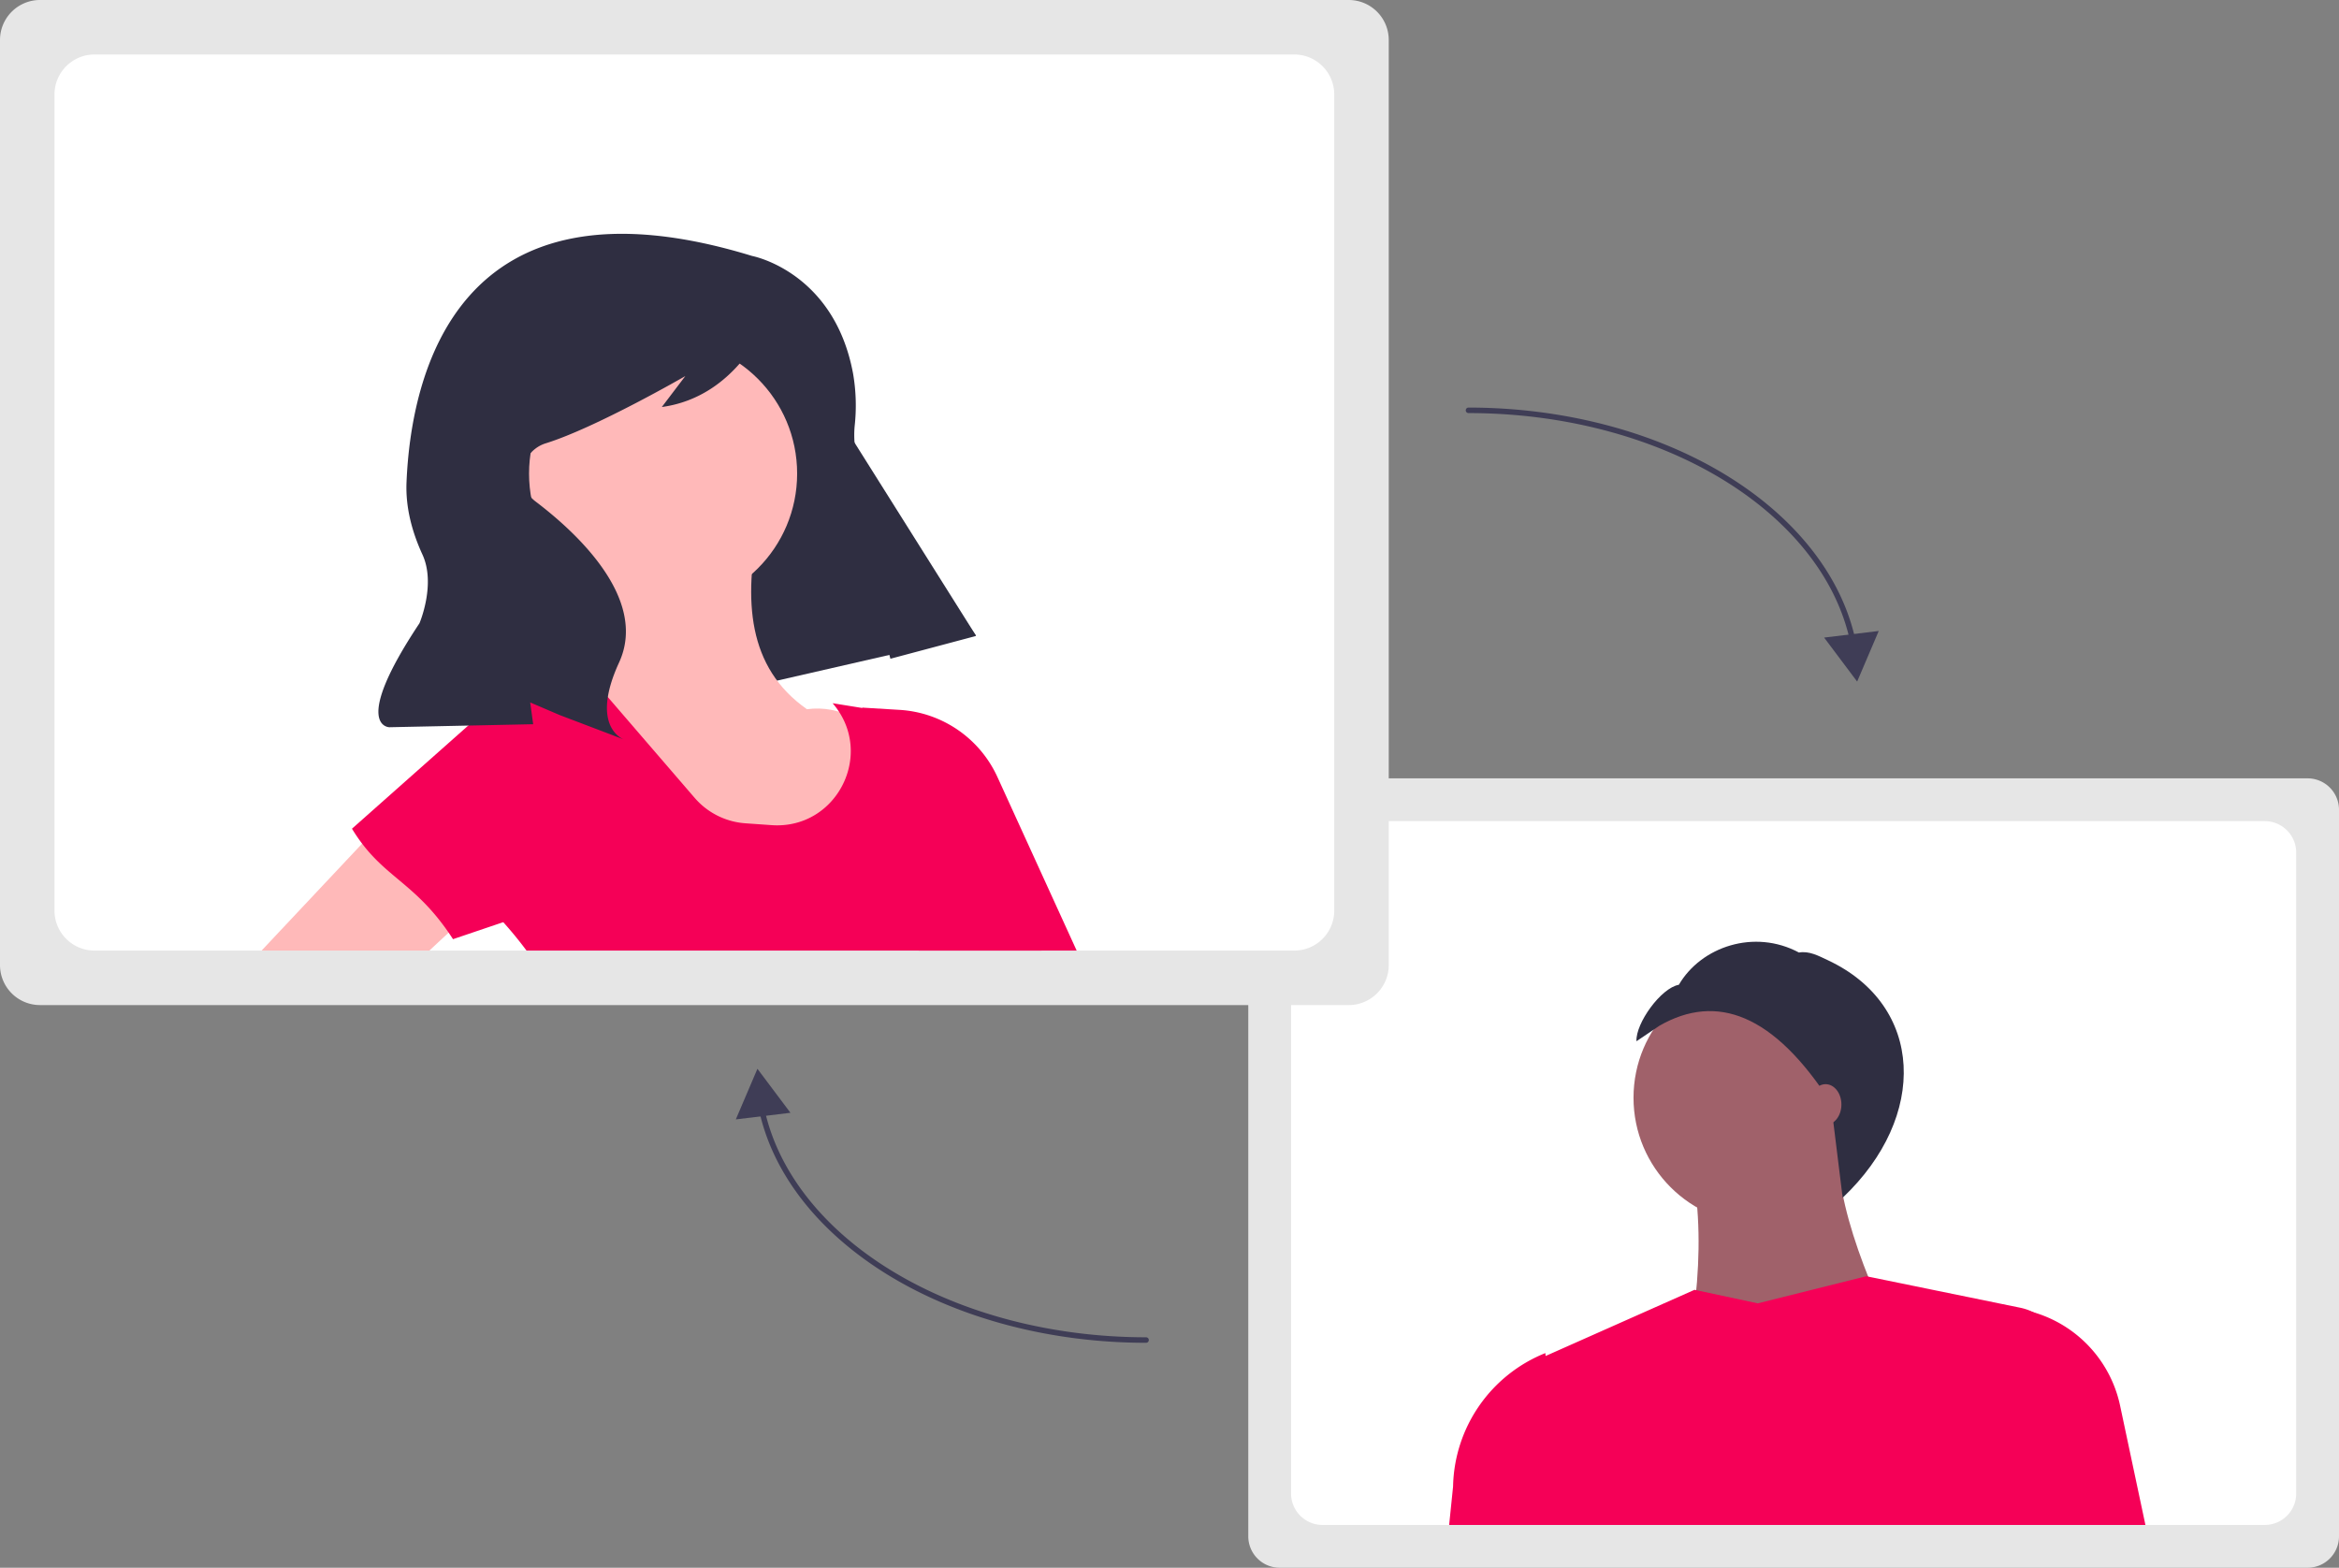 <svg id="a77d060e-bfde-44e4-9303-3da9960cf22f" data-name="Layer 1" xmlns="http://www.w3.org/2000/svg" width="847.936" height="568.361" viewBox="0 0 847.936 568.361"><rect x="0" y="0" width="847.936" height="568.361" fill="#808080" stroke="none"/><path d="M1012.59,734.18H639.937a11.391,11.391,0,0,1-11.378-11.378v-263.424A11.391,11.391,0,0,1,639.937,448h372.653a11.391,11.391,0,0,1,11.378,11.378v263.424A11.391,11.391,0,0,1,1012.59,734.18Z" transform="translate(-176.032 -165.82)" fill="#e6e6e6"/><path d="M997.076,463.513H655.456a11.398,11.398,0,0,0-11.383,11.383v232.388a11.398,11.398,0,0,0,11.383,11.383H997.076a11.391,11.391,0,0,0,11.375-11.383v-232.388A11.391,11.391,0,0,0,997.076,463.513Z" transform="translate(-176.032 -165.82)" fill="#fff"/><circle cx="638.059" cy="397.968" r="45.875" fill="#a0616a"/><path d="M867.339,659.634l-81.92,8.192c7.572-34.087,9.408-65.934,0-93.389h57.344C839.648,597.315,851.292,627.399,867.339,659.634Z" transform="translate(-176.032 -165.82)" fill="#a0616a"/><path d="M923.874,659.888c-1.022,19.977-2.206,39.627-3.666,58.779H728.666q-3.4-18.968-8.267-38.176a17.522,17.522,0,0,1,9.829-20.354l6.112-2.721L790.33,633.421l.635.137,22.303,4.773L852.595,628.502l.687.137,55.131,11.28a19.644,19.644,0,0,1,4.704,1.614A19.382,19.382,0,0,1,923.874,659.888Z" transform="translate(-176.032 -165.82)" fill="#f50057"/><path d="M953.792,718.667H912.405l-7.383-78.696a45.04,45.04,0,0,1,39.601,35.498Z" transform="translate(-176.032 -165.82)" fill="#f50057"/><path d="M741.062,718.667H701.375l1.425-13.916a53.247,53.247,0,0,1,33.463-48.392l.077,1.056Z" transform="translate(-176.032 -165.82)" fill="#f50057"/><path d="M777.669,537.649c20.678-11.83,41.383-4.272,62.125,28.008l4.24,34.385c31.13-29.491,29.556-69.737-5.354-86.107-3.432-1.609-6.758-3.44-10.493-2.793-16.146-8.646-35.449-2.152-43.539,11.696-6.45,1.117-15.696,13.931-15.363,20.468Z" transform="translate(-176.032 -165.82)" fill="#2f2e41"/><ellipse cx="661.816" cy="400.426" rx="5.734" ry="7.373" fill="#a0616a"/><path d="M664.995,530.195H190.519a14.504,14.504,0,0,1-14.487-14.487V180.307a14.504,14.504,0,0,1,14.487-14.487h474.476a14.504,14.504,0,0,1,14.487,14.487V515.708A14.504,14.504,0,0,1,664.995,530.195Z" transform="translate(-176.032 -165.82)" fill="#e6e6e6"/><path d="M645.242,185.571H210.278a14.512,14.512,0,0,0-14.494,14.494V495.95a14.512,14.512,0,0,0,14.494,14.494H645.242a14.503,14.503,0,0,0,14.483-14.494V200.064A14.503,14.503,0,0,0,645.242,185.571Z" transform="translate(-176.032 -165.82)" fill="#fff"/><polygon points="353.705 230.274 219.549 260.975 162.866 154.068 277.58 109.282 353.705 230.274" fill="#2f2e41"/><circle cx="240.384" cy="171.692" r="48.594" fill="#ffb9b9"/><path d="M410.771,497.639l117.961-17.029c-17.609-31.872-35.764-60.92-60.163-57.672-21.707-15.192-22.958-39.615-17.469-67.079l-59.043,15.783c5.195,16.93,3.186,31.796-10.651,43.273C400.739,442.132,413.251,469.604,410.771,497.639Z" transform="translate(-176.032 -165.82)" fill="#ffb9b9"/><path d="M553.569,510.443h-186.658q-3.968-5.329-8.438-10.307c-.197-.23-.404-.47-.612-.7l5.017-70.927.503-7.17a9.547,9.547,0,0,1,6.208-8.296h.011a6.196,6.196,0,0,1,.863-.295l15.477-4.132,1.541-.415.219.262,8.69,10.078,5.804,6.744,25.664,29.785a26.766,26.766,0,0,0,18.385,9.225l9.498.667c16.811,1.191,28.714-12.417,28.714-26.856A25.869,25.869,0,0,0,480.182,423.842a26.404,26.404,0,0,0-2.317-3.082l10.799,1.738,15.477,2.503,17.445,41.011C539.119,479.915,550.191,494.671,553.569,510.443Z" transform="translate(-176.032 -165.82)" fill="#f50057"/><polygon points="152.415 283.359 175.882 325.791 162.645 338.109 155.639 344.624 94.822 344.624 131.275 305.843 152.415 283.359" fill="#ffb9b9"/><path d="M566.346,510.443H509.093L503.027,484.331,490.096,428.662l-1.432-6.165-.033-.142,13.543.82a41.754,41.754,0,0,1,35.447,24.342Z" transform="translate(-176.032 -165.82)" fill="#f50057"/><path d="M340.259,506.304l56.314-19.066-19.855-67.551a9.586,9.586,0,0,0-10.411-6.806h0a9.586,9.586,0,0,0-5.149,2.338l-57.527,51.037C314.637,484.375,326.354,484.829,340.259,506.304Z" transform="translate(-176.032 -165.82)" fill="#f50057"/><path d="M448.699,258.619s29.719,5.59,36.591,42.655a68.044,68.044,0,0,1,.582,18.926c-.686,7.135.309,22.204,15.801,39.947a388.439,388.439,0,0,1,28.207,36.225l0,0-31.054,8.267-13.875-51.45A263.197,263.197,0,0,0,454.197,282.501l-.285-.458s-10.314,27.558-37.958,31.336l8.524-11.222s-32.316,18.681-50.625,24.388a12.029,12.029,0,0,0-3.882,20.918q.195.153.397.307c13.467,10.228,40.94,34.634,30.086,58.243s1.803,27.914,1.803,27.914L378.917,425.049l-10.682-4.574,1.079,7.898-52.149,1.093s-14.092-.086,10.939-37.701c0,0,6.04-14.104,1.081-24.88-3.802-8.263-6.158-17.139-5.78-26.227C324.982,302.734,340.958,225.582,448.699,258.619Z" transform="translate(-176.032 -165.82)" fill="#2f2e41"/><path d="M847.816,399.638a1.001,1.001,0,0,1-.979-.796c-4.758-22.886-21.223-43.917-46.36-59.221-25.469-15.504-58.169-24.043-92.076-24.043a1,1,0,0,1,0-2c34.269,0,67.338,8.643,93.116,24.335,25.616,15.594,42.406,37.088,47.279,60.522a1.001,1.001,0,0,1-.98,1.204Z" transform="translate(-176.032 -165.82)" fill="#3f3d56"/><polygon points="661.281 231.145 673.255 247.094 681.082 228.751 661.281 231.145" fill="#3f3d56"/><path d="M591.5,652.632c-34.269,0-67.338-8.643-93.116-24.336-25.617-15.595-42.407-37.088-47.279-60.522a1.0 1,0,1,1,1.958-.406c4.758,22.886,21.223,43.917,46.361,59.221,25.469,15.505,58.169,24.044,92.076,24.044a1,1,0,0,1,0,2Z" transform="translate(-176.032 -165.82)" fill="#3f3d56"/><polygon points="286.555 403.424 274.581 387.475 266.754 405.818 286.555 403.424" fill="#3f3d56"/></svg>